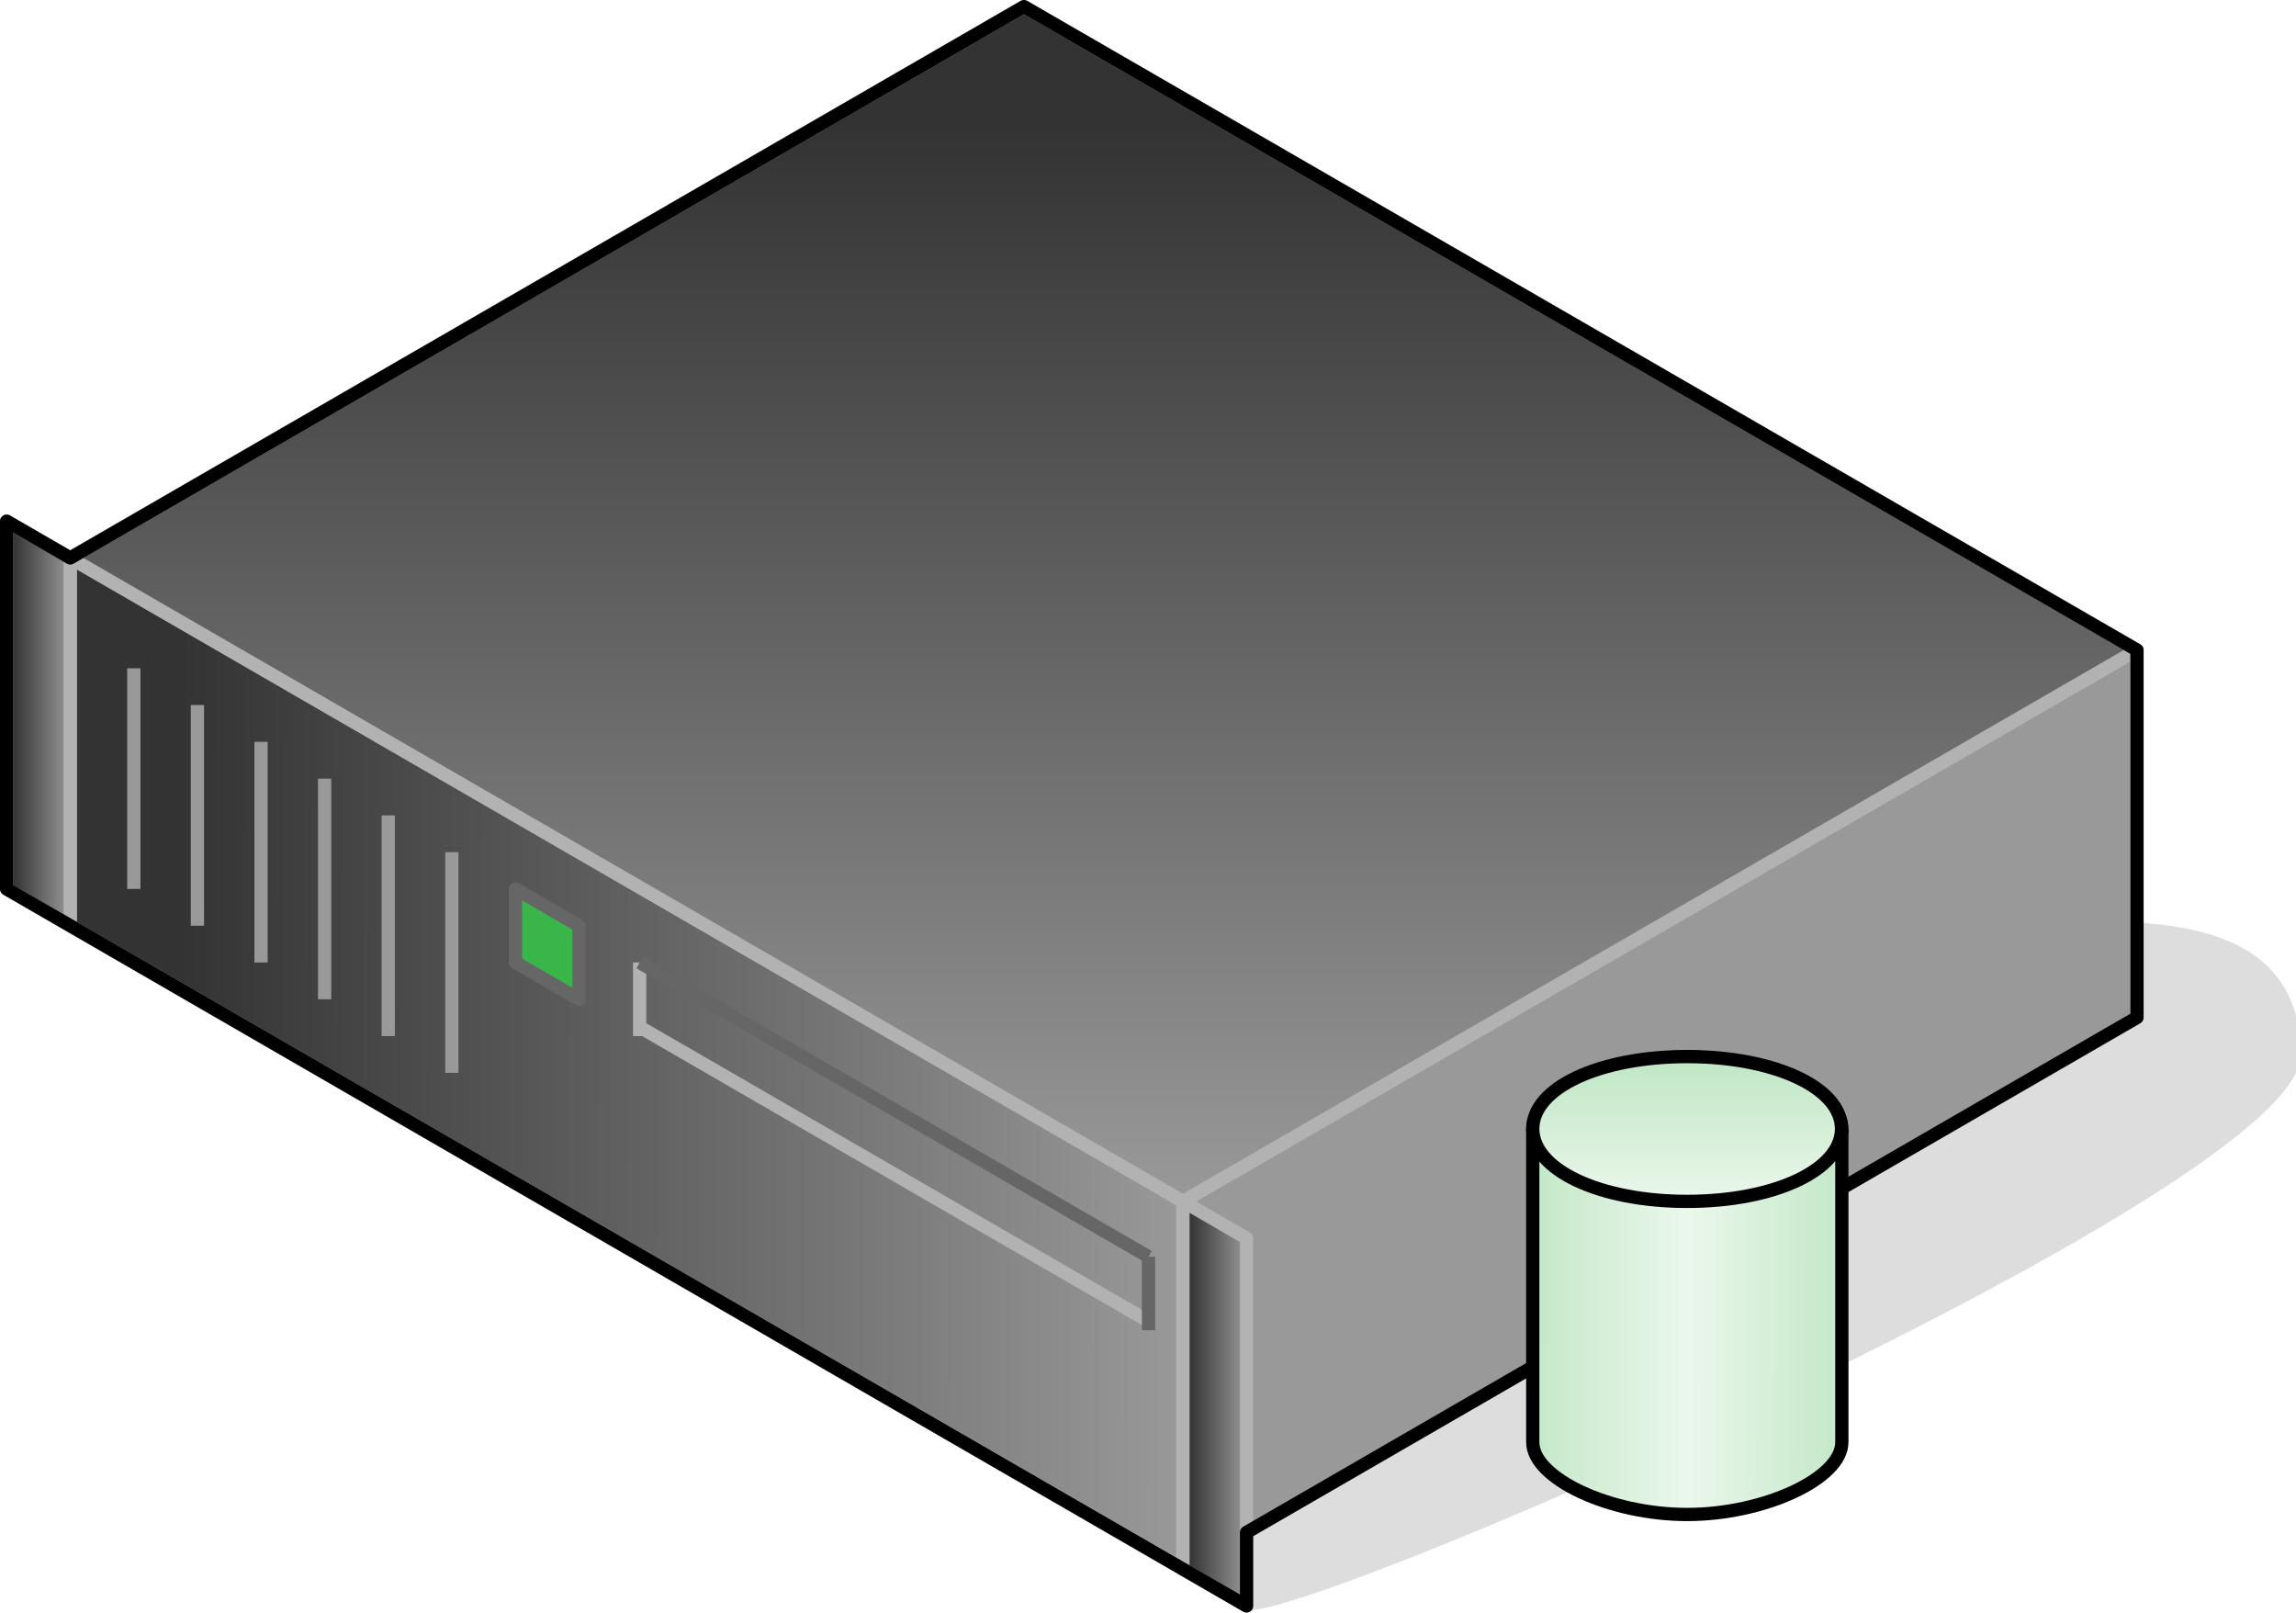 <?xml version="1.0" encoding="UTF-8"?>

<svg version="1.2" baseProfile="tiny" width="69.31mm" height="48.67mm" viewBox="6768 16806 6931 4867" preserveAspectRatio="xMidYMid" fill-rule="evenodd" stroke-width="28.222" stroke-linejoin="round" xmlns="http://www.w3.org/2000/svg" xmlns:xlink="http://www.w3.org/1999/xlink" xml:space="preserve">
 <g visibility="visible" id="Slide_1">
  <g id="DrawingGroup_1">
   <g id="DrawingGroup_2">
    <g>
     <path fill="rgb(221,221,221)" stroke="none" d="M 10532,21653 C 10795,21653 13699,20377 13699,19988 13699,19600 13291,19600 13027,19600 13027,19766 10436,20432 10532,21653 Z"/>
     <path fill="none" stroke="rgb(221,221,221)" id="Drawing_1_0" stroke-linejoin="round" d="M 10532,21653 C 10795,21653 13699,20377 13699,19988 13699,19600 13291,19600 13027,19600 13027,19766 10436,20432 10532,21653 Z"/>
    </g>
    <g id="DrawingGroup_3">
     <g>
      <defs>
       <linearGradient id="Gradient_909" gradientUnits="userSpaceOnUse" x1="6976" y1="20012" x2="10341" y2="20018">
        <stop offset="0.1" stop-color="rgb(51,51,51)"/>
        <stop offset="1" stop-color="rgb(153,153,153)"/>
       </linearGradient>
      </defs>
      <path fill="url(#Gradient_909)" stroke="rgb(178,178,178)" id="Drawing_2_0" stroke-width="40" stroke-linejoin="round" d="M 6980,19600 L 6980,18490 10339,20432 10339,21541 6980,19600 Z"/>
     </g>
     <g>
      <path fill="rgb(51,51,51)" stroke="none" d="M 12627,20220 L 11233,21025 10339,21025 10339,20432 12627,19110 12627,20220 Z"/>
      <path fill="rgb(52,52,52)" stroke="none" d="M 11233,21025 L 10339,21542 10339,21025 11233,21025 Z M 12627,19110 L 13218,18768 13218,19878 12627,20220 12627,19110 Z M 12613,20228 L 11258,21011 10339,21011 10339,20432 12613,19118 12613,20228 Z"/>
      <path fill="rgb(53,53,53)" stroke="none" d="M 11258,21011 L 10339,21542 10339,21011 11258,21011 Z M 12613,19118 L 13218,18768 13218,19878 12613,20228 12613,19118 Z M 12599,20236 L 11282,20997 10339,20997 10339,20432 12599,19126 12599,20236 Z"/>
      <path fill="rgb(54,54,54)" stroke="none" d="M 11282,20997 L 10339,21542 10339,20997 11282,20997 Z M 12599,19126 L 13218,18768 13218,19878 12599,20236 12599,19126 Z M 12585,20244 L 11306,20983 10339,20983 10339,20432 12585,19134 12585,20244 Z"/>
      <path fill="rgb(55,55,55)" stroke="none" d="M 11306,20983 L 10339,21542 10339,20983 11306,20983 Z M 12585,19134 L 13218,18768 13218,19878 12585,20244 12585,19134 Z M 12571,20252 L 11330,20969 10339,20969 10339,20432 12571,19142 12571,20252 Z"/>
      <path fill="rgb(56,56,56)" stroke="none" d="M 11330,20969 L 10339,21542 10339,20969 11330,20969 Z M 12571,19142 L 13218,18768 13218,19878 12571,20252 12571,19142 Z M 12557,20260 L 11355,20955 10339,20955 10339,20432 12557,19150 12557,20260 Z"/>
      <path fill="rgb(57,57,57)" stroke="none" d="M 11355,20955 L 10339,21542 10339,20955 11355,20955 Z M 12557,19150 L 13218,18768 13218,19878 12557,20260 12557,19150 Z M 12543,20268 L 11379,20941 10339,20941 10339,20432 12543,19158 12543,20268 Z"/>
      <path fill="rgb(58,58,58)" stroke="none" d="M 11379,20941 L 10339,21542 10339,20941 11379,20941 Z M 12543,19158 L 13218,18768 13218,19878 12543,20268 12543,19158 Z M 12528,20277 L 11405,20926 10339,20926 10339,20432 12528,19167 12528,20277 Z"/>
      <path fill="rgb(59,59,59)" stroke="none" d="M 11405,20926 L 10339,21542 10339,20926 11405,20926 Z M 12528,19167 L 13218,18768 13218,19878 12528,20277 12528,19167 Z M 12514,20285 L 11429,20912 10339,20912 10339,20432 12514,19175 12514,20285 Z"/>
      <path fill="rgb(60,60,60)" stroke="none" d="M 11429,20912 L 10339,21542 10339,20912 11429,20912 Z M 12514,19175 L 13218,18768 13218,19878 12514,20285 12514,19175 Z M 12500,20293 L 11453,20898 10339,20898 10339,20432 12500,19183 12500,20293 Z"/>
      <path fill="rgb(61,61,61)" stroke="none" d="M 11453,20898 L 10339,21542 10339,20898 11453,20898 Z M 12500,19183 L 13218,18768 13218,19878 12500,20293 12500,19183 Z M 12486,20301 L 11477,20884 10339,20884 10339,20432 12486,19191 12486,20301 Z"/>
      <path fill="rgb(62,62,62)" stroke="none" d="M 11477,20884 L 10339,21542 10339,20884 11477,20884 Z M 12486,19191 L 13218,18768 13218,19878 12486,20301 12486,19191 Z M 12472,20309 L 11502,20870 10339,20870 10339,20432 12472,19199 12472,20309 Z"/>
      <path fill="rgb(63,63,63)" stroke="none" d="M 11502,20870 L 10339,21542 10339,20870 11502,20870 Z M 12472,19199 L 13218,18768 13218,19878 12472,20309 12472,19199 Z M 12458,20317 L 11526,20856 10339,20856 10339,20432 12458,19207 12458,20317 Z"/>
      <path fill="rgb(64,64,64)" stroke="none" d="M 11526,20856 L 10339,21542 10339,20856 11526,20856 Z M 12458,19207 L 13218,18768 13218,19878 12458,20317 12458,19207 Z M 12444,20325 L 11550,20842 10339,20842 10339,20432 12444,19215 12444,20325 Z"/>
      <path fill="rgb(65,65,65)" stroke="none" d="M 11550,20842 L 10339,21542 10339,20842 11550,20842 Z M 12444,19215 L 13218,18768 13218,19878 12444,20325 12444,19215 Z M 12430,20333 L 11574,20828 10339,20828 10339,20432 12430,19223 12430,20333 Z"/>
      <path fill="rgb(66,66,66)" stroke="none" d="M 11574,20828 L 10339,21542 10339,20828 11574,20828 Z M 12430,19223 L 13218,18768 13218,19878 12430,20333 12430,19223 Z M 12415,20342 L 11600,20813 10339,20813 10339,20432 12415,19232 12415,20342 Z"/>
      <path fill="rgb(67,67,67)" stroke="none" d="M 11600,20813 L 10339,21542 10339,20813 11600,20813 Z M 12415,19232 L 13218,18768 13218,19878 12415,20342 12415,19232 Z M 12401,20350 L 11625,20799 10339,20799 10339,20432 12401,19240 12401,20350 Z"/>
      <path fill="rgb(68,68,68)" stroke="none" d="M 11625,20799 L 10339,21542 10339,20799 11625,20799 Z M 12401,19240 L 13218,18768 13218,19878 12401,20350 12401,19240 Z M 12387,20358 L 11649,20785 10339,20785 10339,20432 12387,19248 12387,20358 Z"/>
      <path fill="rgb(69,69,69)" stroke="none" d="M 11649,20785 L 10339,21542 10339,20785 11649,20785 Z M 12387,19248 L 13218,18768 13218,19878 12387,20358 12387,19248 Z M 12373,20366 L 11673,20771 10339,20771 10339,20432 12373,19256 12373,20366 Z"/>
      <path fill="rgb(70,70,70)" stroke="none" d="M 11673,20771 L 10339,21542 10339,20771 11673,20771 Z M 12373,19256 L 13218,18768 13218,19878 12373,20366 12373,19256 Z M 12359,20374 L 11697,20757 10339,20757 10339,20432 12359,19264 12359,20374 Z"/>
      <path fill="rgb(71,71,71)" stroke="none" d="M 11697,20757 L 10339,21542 10339,20757 11697,20757 Z M 12359,19264 L 13218,18768 13218,19878 12359,20374 12359,19264 Z M 12345,20383 L 11721,20743 10339,20743 10339,20432 12345,19273 12345,20383 Z"/>
      <path fill="rgb(72,72,72)" stroke="none" d="M 11721,20743 L 10339,21542 10339,20743 11721,20743 Z M 12345,19273 L 13218,18768 13218,19878 12345,20383 12345,19273 Z M 12331,20391 L 11746,20729 10339,20729 10339,20432 12331,19281 12331,20391 Z"/>
      <path fill="rgb(73,73,73)" stroke="none" d="M 11746,20729 L 10339,21542 10339,20729 11746,20729 Z M 12331,19281 L 13218,18768 13218,19878 12331,20391 12331,19281 Z M 12317,20399 L 11770,20715 10339,20715 10339,20432 12317,19289 12317,20399 Z"/>
      <path fill="rgb(74,74,74)" stroke="none" d="M 11770,20715 L 10339,21542 10339,20715 11770,20715 Z M 12317,19289 L 13218,18768 13218,19878 12317,20399 12317,19289 Z M 12302,20407 L 11796,20700 10339,20700 10339,20432 12302,19297 12302,20407 Z"/>
      <path fill="rgb(75,75,75)" stroke="none" d="M 11796,20700 L 10339,21542 10339,20700 11796,20700 Z M 12302,19297 L 13218,18768 13218,19878 12302,20407 12302,19297 Z M 12288,20416 L 11820,20686 10339,20686 10339,20432 12288,19306 12288,20416 Z"/>
      <path fill="rgb(76,76,76)" stroke="none" d="M 11820,20686 L 10339,21542 10339,20686 11820,20686 Z M 12288,19306 L 13218,18768 13218,19878 12288,20416 12288,19306 Z M 12274,20424 L 11844,20672 10339,20672 10339,20432 12274,19314 12274,20424 Z"/>
      <path fill="rgb(77,77,77)" stroke="none" d="M 11844,20672 L 10339,21542 10339,20672 11844,20672 Z M 12274,19314 L 13218,18768 13218,19878 12274,20424 12274,19314 Z M 12260,20432 L 11868,20658 10339,20658 10339,20432 12260,19322 12260,20432 Z"/>
      <path fill="rgb(78,78,78)" stroke="none" d="M 11868,20658 L 10339,21542 10339,20658 11868,20658 Z M 12260,19322 L 13218,18768 13218,19878 12260,20432 12260,19322 Z M 12246,20440 L 11893,20644 10339,20644 10339,20432 12246,19330 12246,20440 Z"/>
      <path fill="rgb(79,79,79)" stroke="none" d="M 11893,20644 L 10339,21542 10339,20644 11893,20644 Z M 12246,19330 L 13218,18768 13218,19878 12246,20440 12246,19330 Z M 12232,20448 L 11917,20630 10339,20630 10339,20432 12232,19338 12232,20448 Z"/>
      <path fill="rgb(80,80,80)" stroke="none" d="M 11917,20630 L 10339,21542 10339,20630 11917,20630 Z M 12232,19338 L 13218,18768 13218,19878 12232,20448 12232,19338 Z M 12218,20456 L 11941,20616 10339,20616 10339,20432 12218,19346 12218,20456 Z"/>
      <path fill="rgb(81,81,81)" stroke="none" d="M 11941,20616 L 10339,21542 10339,20616 11941,20616 Z M 12218,19346 L 13218,18768 13218,19878 12218,20456 12218,19346 Z M 12204,20464 L 11965,20602 10339,20602 10339,20432 12204,19354 12204,20464 Z"/>
      <path fill="rgb(82,82,82)" stroke="none" d="M 11965,20602 L 10339,21542 10339,20602 11965,20602 Z M 12204,19354 L 13218,18768 13218,19878 12204,20464 12204,19354 Z M 12189,20473 L 11991,20587 10339,20587 10339,20432 12189,19363 12189,20473 Z"/>
      <path fill="rgb(83,83,83)" stroke="none" d="M 11991,20587 L 10339,21542 10339,20587 11991,20587 Z M 12189,19363 L 13218,18768 13218,19878 12189,20473 12189,19363 Z M 12175,20481 L 12016,20573 10339,20573 10339,20432 12175,19371 12175,20481 Z"/>
      <path fill="rgb(84,84,84)" stroke="none" d="M 12016,20573 L 10339,21542 10339,20573 12016,20573 Z M 12175,19371 L 13218,18768 13218,19878 12175,20481 12175,19371 Z M 12161,20489 L 12040,20559 10339,20559 10339,20432 12161,19379 12161,20489 Z"/>
      <path fill="rgb(85,85,85)" stroke="none" d="M 12040,20559 L 10339,21542 10339,20559 12040,20559 Z M 12161,19379 L 13218,18768 13218,19878 12161,20489 12161,19379 Z M 12147,20497 L 12064,20545 10339,20545 10339,20432 12147,19387 12147,20497 Z"/>
      <path fill="rgb(86,86,86)" stroke="none" d="M 12064,20545 L 10339,21542 10339,20545 12064,20545 Z M 12147,19387 L 13218,18768 13218,19878 12147,20497 12147,19387 Z M 12133,20505 L 12088,20531 10339,20531 10339,20432 12133,19395 12133,20505 Z"/>
      <path fill="rgb(87,87,87)" stroke="none" d="M 12088,20531 L 10339,21542 10339,20531 12088,20531 Z M 12133,19395 L 13218,18768 13218,19878 12133,20505 12133,19395 Z M 12119,20513 L 12112,20517 10339,20517 10339,20432 12119,19403 12119,20513 Z"/>
      <path fill="rgb(88,88,88)" stroke="none" d="M 12112,20517 L 10339,21542 10339,20517 12112,20517 Z M 12119,19403 L 13218,18768 13218,19878 12119,20513 12119,19403 Z M 12105,20503 L 10339,20503 10339,20432 12105,19411 12105,20503 Z"/>
      <path fill="rgb(89,89,89)" stroke="none" d="M 12105,20503 L 12105,19411 13218,18768 13218,19878 10339,21542 10339,20503 12105,20503 Z M 12091,20489 L 10339,20489 10339,20432 12091,19419 12091,20489 Z"/>
      <path fill="rgb(90,90,90)" stroke="none" d="M 12091,20489 L 12091,19419 13218,18768 13218,19878 10339,21542 10339,20489 12091,20489 Z M 12076,20474 L 10339,20474 10339,20432 12076,19428 12076,20474 Z"/>
      <path fill="rgb(91,91,91)" stroke="none" d="M 12076,20474 L 12076,19428 13218,18768 13218,19878 10339,21542 10339,20474 12076,20474 Z M 12062,20460 L 10340,20460 10340,20431 12062,19436 12062,20460 Z"/>
      <path fill="rgb(92,92,92)" stroke="none" d="M 10340,20460 L 12062,20460 12062,19436 13218,18768 13218,19878 10339,21542 10339,20432 10340,20431 10340,20460 Z M 12048,20446 L 10354,20446 10354,20423 12048,19444 12048,20446 Z"/>
      <path fill="rgb(93,93,93)" stroke="none" d="M 10354,20446 L 12048,20446 12048,19444 13218,18768 13218,19878 10339,21542 10339,20432 10354,20423 10354,20446 Z M 12034,20432 L 10368,20432 10368,20415 12034,19452 12034,20432 Z"/>
      <path fill="rgb(94,94,94)" stroke="none" d="M 10368,20432 L 12034,20432 12034,19452 13218,18768 13218,19878 10339,21542 10339,20432 10368,20415 10368,20432 Z M 12020,20418 L 10382,20418 10382,20407 12020,19460 12020,20418 Z"/>
      <path fill="rgb(95,95,95)" stroke="none" d="M 10382,20418 L 12020,20418 12020,19460 13218,18768 13218,19878 10339,21542 10339,20432 10382,20407 10382,20418 Z M 12006,20404 L 10396,20404 10396,20399 12006,19469 12006,20404 Z"/>
      <path fill="rgb(96,96,96)" stroke="none" d="M 10396,20404 L 12006,20404 12006,19469 13218,18768 13218,19878 10339,21542 10339,20432 10396,20399 10396,20404 Z M 11992,20390 L 10412,20390 11992,19477 11992,20390 Z"/>
      <path fill="rgb(97,97,97)" stroke="none" d="M 11992,20390 L 11992,19477 13218,18768 13218,19878 10339,21542 10339,20432 10412,20390 11992,20390 Z M 11978,20376 L 10436,20376 11978,19485 11978,20376 Z"/>
      <path fill="rgb(98,98,98)" stroke="none" d="M 11978,20376 L 11978,19485 13218,18768 13218,19878 10339,21542 10339,20432 10436,20376 11978,20376 Z M 11963,20361 L 10462,20361 11963,19493 11963,20361 Z"/>
      <path fill="rgb(99,99,99)" stroke="none" d="M 11963,20361 L 11963,19493 13218,18768 13218,19878 10339,21542 10339,20432 10462,20361 11963,20361 Z M 11949,20347 L 10486,20347 11949,19501 11949,20347 Z"/>
      <path fill="rgb(100,100,100)" stroke="none" d="M 11949,20347 L 11949,19501 13218,18768 13218,19878 10339,21542 10339,20432 10486,20347 11949,20347 Z M 11935,20333 L 10510,20333 11935,19510 11935,20333 Z"/>
      <path fill="rgb(101,101,101)" stroke="none" d="M 11935,20333 L 11935,19510 13218,18768 13218,19878 10339,21542 10339,20432 10510,20333 11935,20333 Z M 11921,20319 L 10535,20319 11921,19518 11921,20319 Z"/>
      <path fill="rgb(102,102,102)" stroke="none" d="M 11921,20319 L 11921,19518 13218,18768 13218,19878 10339,21542 10339,20432 10535,20319 11921,20319 Z M 11907,20305 L 10559,20305 11907,19526 11907,20305 Z"/>
      <path fill="rgb(103,103,103)" stroke="none" d="M 11907,20305 L 11907,19526 13218,18768 13218,19878 10339,21542 10339,20432 10559,20305 11907,20305 Z M 11893,20291 L 10583,20291 11893,19534 11893,20291 Z"/>
      <path fill="rgb(104,104,104)" stroke="none" d="M 11893,20291 L 11893,19534 13218,18768 13218,19878 10339,21542 10339,20432 10583,20291 11893,20291 Z M 11879,20277 L 10607,20277 11879,19542 11879,20277 Z"/>
      <path fill="rgb(105,105,105)" stroke="none" d="M 11879,20277 L 11879,19542 13218,18768 13218,19878 10339,21542 10339,20432 10607,20277 11879,20277 Z M 11864,20262 L 10633,20262 11864,19551 11864,20262 Z"/>
      <path fill="rgb(106,106,106)" stroke="none" d="M 11864,20262 L 11864,19551 13218,18768 13218,19878 10339,21542 10339,20432 10633,20262 11864,20262 Z M 11850,20248 L 10657,20248 11850,19559 11850,20248 Z"/>
      <path fill="rgb(107,107,107)" stroke="none" d="M 11850,20248 L 11850,19559 13218,18768 13218,19878 10339,21542 10339,20432 10657,20248 11850,20248 Z M 11836,20234 L 10682,20234 11836,19567 11836,20234 Z"/>
      <path fill="rgb(108,108,108)" stroke="none" d="M 11836,20234 L 11836,19567 13218,18768 13218,19878 10339,21542 10339,20432 10682,20234 11836,20234 Z M 11822,20220 L 10706,20220 11822,19575 11822,20220 Z"/>
      <path fill="rgb(109,109,109)" stroke="none" d="M 11822,20220 L 11822,19575 13218,18768 13218,19878 10339,21542 10339,20432 10706,20220 11822,20220 Z M 11808,20206 L 10730,20206 11808,19583 11808,20206 Z"/>
      <path fill="rgb(110,110,110)" stroke="none" d="M 11808,20206 L 11808,19583 13218,18768 13218,19878 10339,21542 10339,20432 10730,20206 11808,20206 Z M 11794,20192 L 10754,20192 11794,19591 11794,20192 Z"/>
      <path fill="rgb(111,111,111)" stroke="none" d="M 11794,20192 L 11794,19591 13218,18768 13218,19878 10339,21542 10339,20432 10754,20192 11794,20192 Z M 11780,20178 L 10778,20178 11780,19599 11780,20178 Z"/>
      <path fill="rgb(112,112,112)" stroke="none" d="M 11780,20178 L 11780,19599 13218,18768 13218,19878 10339,21542 10339,20432 10778,20178 11780,20178 Z M 11766,20164 L 10803,20164 11766,19607 11766,20164 Z"/>
      <path fill="rgb(113,113,113)" stroke="none" d="M 11766,20164 L 11766,19607 13218,18768 13218,19878 10339,21542 10339,20432 10803,20164 11766,20164 Z M 11751,20149 L 10829,20149 11751,19616 11751,20149 Z"/>
      <path fill="rgb(114,114,114)" stroke="none" d="M 11751,20149 L 11751,19616 13218,18768 13218,19878 10339,21542 10339,20432 10829,20149 11751,20149 Z M 11737,20135 L 10853,20135 11737,19624 11737,20135 Z"/>
      <path fill="rgb(115,115,115)" stroke="none" d="M 11737,20135 L 11737,19624 13218,18768 13218,19878 10339,21542 10339,20432 10853,20135 11737,20135 Z M 11723,20121 L 10877,20121 11723,19632 11723,20121 Z"/>
      <path fill="rgb(116,116,116)" stroke="none" d="M 11723,20121 L 11723,19632 13218,18768 13218,19878 10339,21542 10339,20432 10877,20121 11723,20121 Z M 11709,20107 L 10901,20107 11709,19640 11709,20107 Z"/>
      <path fill="rgb(117,117,117)" stroke="none" d="M 11709,20107 L 11709,19640 13218,18768 13218,19878 10339,21542 10339,20432 10901,20107 11709,20107 Z M 11695,20093 L 10926,20093 11695,19648 11695,20093 Z"/>
      <path fill="rgb(118,118,118)" stroke="none" d="M 11695,20093 L 11695,19648 13218,18768 13218,19878 10339,21542 10339,20432 10926,20093 11695,20093 Z M 11681,20079 L 10950,20079 11681,19656 11681,20079 Z"/>
      <path fill="rgb(119,119,119)" stroke="none" d="M 11681,20079 L 11681,19656 13218,18768 13218,19878 10339,21542 10339,20432 10950,20079 11681,20079 Z M 11667,20065 L 10974,20065 11667,19664 11667,20065 Z"/>
      <path fill="rgb(120,120,120)" stroke="none" d="M 11667,20065 L 11667,19664 13218,18768 13218,19878 10339,21542 10339,20432 10974,20065 11667,20065 Z M 11653,20051 L 10998,20051 11653,19673 11653,20051 Z"/>
      <path fill="rgb(121,121,121)" stroke="none" d="M 11653,20051 L 11653,19673 13218,18768 13218,19878 10339,21542 10339,20432 10998,20051 11653,20051 Z M 11638,20036 L 11024,20036 11638,19681 11638,20036 Z"/>
      <path fill="rgb(122,122,122)" stroke="none" d="M 11638,20036 L 11638,19681 13218,18768 13218,19878 10339,21542 10339,20432 11024,20036 11638,20036 Z M 11624,20022 L 11048,20022 11624,19689 11624,20022 Z"/>
      <path fill="rgb(123,123,123)" stroke="none" d="M 11624,20022 L 11624,19689 13218,18768 13218,19878 10339,21542 10339,20432 11048,20022 11624,20022 Z M 11610,20008 L 11073,20008 11610,19697 11610,20008 Z"/>
      <path fill="rgb(124,124,124)" stroke="none" d="M 11610,20008 L 11610,19697 13218,18768 13218,19878 10339,21542 10339,20432 11073,20008 11610,20008 Z M 11596,19994 L 11097,19994 11596,19705 11596,19994 Z"/>
      <path fill="rgb(125,125,125)" stroke="none" d="M 11596,19994 L 11596,19705 13218,18768 13218,19878 10339,21542 10339,20432 11097,19994 11596,19994 Z M 11582,19980 L 11121,19980 11582,19714 11582,19980 Z"/>
      <path fill="rgb(126,126,126)" stroke="none" d="M 11582,19980 L 11582,19714 13218,18768 13218,19878 10339,21542 10339,20432 11121,19980 11582,19980 Z M 11568,19966 L 11145,19966 11568,19722 11568,19966 Z"/>
      <path fill="rgb(127,127,127)" stroke="none" d="M 11568,19966 L 11568,19722 13218,18768 13218,19878 10339,21542 10339,20432 11145,19966 11568,19966 Z M 11554,19952 L 11169,19952 11554,19730 11554,19952 Z"/>
      <path fill="rgb(128,128,128)" stroke="none" d="M 11554,19952 L 11554,19730 13218,18768 13218,19878 10339,21542 10339,20432 11169,19952 11554,19952 Z M 11540,19938 L 11194,19938 11540,19738 11540,19938 Z"/>
      <path fill="rgb(129,129,129)" stroke="none" d="M 11540,19938 L 11540,19738 13218,18768 13218,19878 10339,21542 10339,20432 11194,19938 11540,19938 Z M 11525,19923 L 11220,19923 11525,19747 11525,19923 Z"/>
      <path fill="rgb(130,130,130)" stroke="none" d="M 11525,19923 L 11525,19747 13218,18768 13218,19878 10339,21542 10339,20432 11220,19923 11525,19923 Z M 11511,19909 L 11244,19909 11511,19755 11511,19909 Z"/>
      <path fill="rgb(131,131,131)" stroke="none" d="M 11511,19909 L 11511,19755 13218,18768 13218,19878 10339,21542 10339,20432 11244,19909 11511,19909 Z M 11497,19895 L 11268,19895 11497,19763 11497,19895 Z"/>
      <path fill="rgb(132,132,132)" stroke="none" d="M 11497,19895 L 11497,19763 13218,18768 13218,19878 10339,21542 10339,20432 11268,19895 11497,19895 Z M 11483,19881 L 11292,19881 11483,19771 11483,19881 Z"/>
      <path fill="rgb(133,133,133)" stroke="none" d="M 11483,19881 L 11483,19771 13218,18768 13218,19878 10339,21542 10339,20432 11292,19881 11483,19881 Z M 11469,19867 L 11317,19867 11469,19779 11469,19867 Z"/>
      <path fill="rgb(134,134,134)" stroke="none" d="M 11469,19867 L 11469,19779 13218,18768 13218,19878 10339,21542 10339,20432 11317,19867 11469,19867 Z M 11455,19853 L 11341,19853 11455,19787 11455,19853 Z"/>
      <path fill="rgb(135,135,135)" stroke="none" d="M 11455,19853 L 11455,19787 13218,18768 13218,19878 10339,21542 10339,20432 11341,19853 11455,19853 Z M 11441,19839 L 11365,19839 11441,19795 11441,19839 Z"/>
      <path fill="rgb(136,136,136)" stroke="none" d="M 11441,19839 L 11441,19795 13218,18768 13218,19878 10339,21542 10339,20432 11365,19839 11441,19839 Z M 11427,19825 L 11389,19825 11427,19803 11427,19825 Z"/>
      <path fill="rgb(137,137,137)" stroke="none" d="M 11427,19825 L 11427,19803 13218,18768 13218,19878 10339,21542 10339,20432 11389,19825 11427,19825 Z"/>
      <path fill="rgb(138,138,138)" stroke="none" d="M 10339,21542 L 10339,20432 13218,18768 13218,19878 10339,21542 Z"/>
      <path fill="rgb(139,139,139)" stroke="none" d="M 10339,21542 L 10339,20432 13218,18768 13218,19878 10339,21542 Z"/>
      <path fill="rgb(140,140,140)" stroke="none" d="M 10339,21542 L 10339,20432 13218,18768 13218,19878 10339,21542 Z"/>
      <path fill="rgb(141,141,141)" stroke="none" d="M 10339,21542 L 10339,20432 13218,18768 13218,19878 10339,21542 Z"/>
      <path fill="rgb(142,142,142)" stroke="none" d="M 10339,21542 L 10339,20432 13218,18768 13218,19878 10339,21542 Z"/>
      <path fill="rgb(143,143,143)" stroke="none" d="M 10339,21542 L 10339,20432 13218,18768 13218,19878 10339,21542 Z"/>
      <path fill="rgb(144,144,144)" stroke="none" d="M 10339,21542 L 10339,20432 13218,18768 13218,19878 10339,21542 Z"/>
      <path fill="rgb(145,145,145)" stroke="none" d="M 10339,21542 L 10339,20432 13218,18768 13218,19878 10339,21542 Z"/>
      <path fill="rgb(146,146,146)" stroke="none" d="M 10339,21542 L 10339,20432 13218,18768 13218,19878 10339,21542 Z"/>
      <path fill="rgb(147,147,147)" stroke="none" d="M 10339,21542 L 10339,20432 13218,18768 13218,19878 10339,21542 Z"/>
      <path fill="rgb(148,148,148)" stroke="none" d="M 10339,21542 L 10339,20432 13218,18768 13218,19878 10339,21542 Z"/>
      <path fill="rgb(149,149,149)" stroke="none" d="M 10339,21542 L 10339,20432 13218,18768 13218,19878 10339,21542 Z"/>
      <path fill="rgb(150,150,150)" stroke="none" d="M 10339,21542 L 10339,20432 13218,18768 13218,19878 10339,21542 Z"/>
      <path fill="rgb(151,151,151)" stroke="none" d="M 10339,21542 L 10339,20432 13218,18768 13218,19878 10339,21542 Z"/>
      <path fill="rgb(153,153,153)" stroke="none" d="M 10339,21542 L 10339,20432 13218,18768 13218,19878 10339,21542 Z"/>
      <path fill="none" stroke="rgb(178,178,178)" id="Drawing_3_0" stroke-width="40" stroke-linejoin="round" d="M 10339,21542 L 10339,20432 13218,18768 13218,19878 10339,21542 Z"/>
     </g>
     <g>
      <defs>
       <linearGradient id="Gradient_910" gradientUnits="userSpaceOnUse" x1="10099" y1="16826" x2="10099" y2="20432">
        <stop offset="0.1" stop-color="rgb(51,51,51)"/>
        <stop offset="1" stop-color="rgb(153,153,153)"/>
       </linearGradient>
      </defs>
      <path fill="url(#Gradient_910)" stroke="rgb(178,178,178)" id="Drawing_4_0" stroke-width="40" stroke-linejoin="round" d="M 10339,20432 L 6980,18490 9859,16826 13219,18768 10339,20432 Z"/>
     </g>
     <g>
      <path fill="none" stroke="rgb(153,153,153)" id="Drawing_5_0" stroke-width="40" stroke-linejoin="round" d="M 8132,19378 L 8132,20044"/>
     </g>
     <g>
      <path fill="none" stroke="rgb(178,178,178)" id="Drawing_6_0" stroke-width="40" stroke-linejoin="round" d="M 10244,20799 L 8708,19911"/>
     </g>
     <g>
      <path fill="none" stroke="rgb(178,178,178)" id="Drawing_7_0" stroke-width="40" stroke-linejoin="round" d="M 8699,19711 L 8699,19933"/>
     </g>
     <g>
      <path fill="none" stroke="rgb(102,102,102)" id="Drawing_8_0" stroke-width="40" stroke-linejoin="round" d="M 10235,20599 L 10235,20821"/>
     </g>
     <g>
      <path fill="none" stroke="rgb(102,102,102)" id="Drawing_9_0" stroke-width="40" stroke-linejoin="round" d="M 10235,20599 L 8699,19711"/>
     </g>
     <g>
      <path fill="rgb(57,181,74)" stroke="none" d="M 8324,19711 L 8324,19489 8516,19600 8516,19822 8324,19711 Z"/>
      <path fill="none" stroke="rgb(102,102,102)" id="Drawing_10_0" stroke-width="40" stroke-linejoin="round" d="M 8324,19711 L 8324,19489 8516,19600 8516,19822 8324,19711 Z"/>
     </g>
     <g>
      <path fill="none" stroke="rgb(153,153,153)" id="Drawing_11_0" stroke-width="40" stroke-linejoin="round" d="M 7940,19267 L 7940,19933"/>
     </g>
     <g>
      <path fill="none" stroke="rgb(153,153,153)" id="Drawing_12_0" stroke-width="40" stroke-linejoin="round" d="M 7748,19156 L 7748,19822"/>
     </g>
     <g>
      <path fill="none" stroke="rgb(153,153,153)" id="Drawing_13_0" stroke-width="40" stroke-linejoin="round" d="M 7556,19045 L 7556,19711"/>
     </g>
     <g>
      <path fill="none" stroke="rgb(153,153,153)" id="Drawing_14_0" stroke-width="40" stroke-linejoin="round" d="M 7364,18934 L 7364,19600"/>
     </g>
     <g>
      <path fill="none" stroke="rgb(153,153,153)" id="Drawing_15_0" stroke-width="40" stroke-linejoin="round" d="M 7172,18823 L 7172,19489"/>
     </g>
     <g>
      <defs>
       <linearGradient id="Gradient_911" gradientUnits="userSpaceOnUse" x1="6787" y1="18989" x2="6981" y2="18989">
        <stop offset="0.1" stop-color="rgb(51,51,51)"/>
        <stop offset="1" stop-color="rgb(153,153,153)"/>
       </linearGradient>
      </defs>
      <path fill="url(#Gradient_911)" stroke="rgb(178,178,178)" id="Drawing_16_0" stroke-width="40" stroke-linejoin="round" d="M 6788,19489 L 6788,18379 6980,18490 6980,19600 6788,19489 Z"/>
     </g>
     <g>
      <defs>
       <linearGradient id="Gradient_912" gradientUnits="userSpaceOnUse" x1="10338" y1="21042" x2="10532" y2="21042">
        <stop offset="0.1" stop-color="rgb(51,51,51)"/>
        <stop offset="1" stop-color="rgb(153,153,153)"/>
       </linearGradient>
      </defs>
      <path fill="url(#Gradient_912)" stroke="rgb(178,178,178)" id="Drawing_17_0" stroke-width="40" stroke-linejoin="round" d="M 10339,21542 L 10339,20432 10531,20543 10531,21653 10339,21542 Z"/>
     </g>
     <g>
      <path fill="none" stroke="rgb(0,0,0)" id="Drawing_18_0" stroke-width="40" stroke-linejoin="round" d="M 6788,19489 L 6788,18379 6980,18490 9859,16826 13219,18768 13219,19877 10531,21431 10531,21653 6788,19489 Z"/>
     </g>
    </g>
   </g>
   <g id="DrawingGroup_4">
    <g>
     <defs>
      <linearGradient id="Gradient_913" gradientUnits="userSpaceOnUse" x1="11393" y1="20685" x2="12328" y2="20687">
       <stop offset="0" stop-color="rgb(195,232,200)"/>
       <stop offset="0.5" stop-color="rgb(235,247,236)"/>
       <stop offset="1" stop-color="rgb(195,232,200)"/>
      </linearGradient>
     </defs>
     <path fill="url(#Gradient_913)" stroke="none" id="Drawing_19_0" d="M 11395,20213 L 11396,20203 11398,20193 11401,20182 11405,20172 11411,20162 11418,20152 11435,20133 11456,20114 11481,20096 11509,20079 11541,20064 11575,20049 11611,20036 11650,20024 11690,20015 11731,20007 11774,20001 11817,19997 11861,19996 11905,19997 11948,20001 11991,20007 12032,20015 12073,20024 12111,20036 12148,20049 12182,20064 12213,20079 12242,20096 12267,20114 12288,20133 12305,20152 12312,20162 12317,20172 12322,20182 12325,20193 12327,20203 12328,20213 12328,21159 12327,21169 12325,21179 12322,21190 12317,21200 12312,21210 12305,21220 12288,21239 12267,21258 12242,21276 12213,21293 12182,21309 12148,21324 12111,21337 12073,21348 12032,21358 11991,21366 11948,21372 11905,21376 11861,21377 11817,21376 11774,21372 11731,21366 11690,21358 11650,21348 11611,21337 11575,21324 11541,21309 11509,21293 11481,21276 11456,21258 11435,21239 11418,21220 11411,21210 11405,21200 11401,21190 11398,21179 11396,21169 11395,21159 11395,20213 Z"/>
     <path fill="none" stroke="rgb(0,0,0)" id="Drawing_19_1" stroke-width="40" stroke-linejoin="round" d="M 11395,20213 C 11395,20104 11628,19996 11861,19996 12094,19996 12328,20104 12328,20213 L 12328,21159 C 12328,21268 12094,21377 11861,21377 11628,21377 11395,21268 11395,21159 L 11395,20213 Z"/>
     <rect fill="none" stroke="none" x="11395" y="20213" width="934" height="218"/>
     <defs>
      <linearGradient id="Gradient_914" gradientUnits="userSpaceOnUse" x1="11394" y1="20320" x2="12327" y2="20322">
       <stop offset="0" stop-color="rgb(195,232,200)"/>
       <stop offset="0.5" stop-color="rgb(235,247,236)"/>
       <stop offset="1" stop-color="rgb(195,232,200)"/>
      </linearGradient>
     </defs>
     <path fill="url(#Gradient_914)" stroke="none" id="Drawing_19_2" d="M 11395,20213 L 11396,20223 11398,20233 11401,20243 11405,20253 11411,20263 11418,20273 11435,20292 11456,20311 11481,20329 11509,20346 11541,20362 11575,20377 11611,20390 11650,20401 11690,20411 11731,20419 11774,20425 11817,20429 11861,20430 11905,20429 11948,20425 11991,20419 12032,20411 12073,20401 12111,20390 12148,20377 12182,20362 12213,20346 12242,20329 12267,20311 12288,20292 12305,20273 12312,20263 12317,20253 12322,20243 12325,20233 12327,20223 12328,20213 11395,20213 Z"/>
     <path fill="none" stroke="rgb(0,0,0)" id="Drawing_19_3" stroke-width="40" stroke-linejoin="round" d="M 11395,20213 C 11395,20321 11628,20430 11861,20430 12094,20430 12328,20321 12328,20213"/>
     <rect fill="none" stroke="none" x="11395" y="19996" width="933" height="1381"/>
    </g>
    <g>
     <defs>
      <linearGradient id="Gradient_915" gradientUnits="userSpaceOnUse" x1="11861" y1="19995" x2="11861" y2="20432">
       <stop offset="0.1" stop-color="rgb(195,232,200)"/>
       <stop offset="1" stop-color="rgb(235,247,236)"/>
      </linearGradient>
     </defs>
     <path fill="url(#Gradient_915)" stroke="none" id="Drawing_20_0" d="M 11861,19995 L 11957,19999 12045,20012 12086,20021 12124,20031 12160,20044 12193,20058 12223,20073 12249,20090 12272,20107 12291,20127 12307,20147 12313,20157 12318,20168 12322,20179 12325,20190 12326,20201 12327,20213 12326,20225 12325,20236 12322,20247 12318,20258 12313,20269 12307,20279 12291,20300 12272,20319 12249,20337 12223,20354 12193,20369 12160,20383 12124,20395 12086,20406 12045,20415 11957,20428 11861,20432 11765,20428 11677,20415 11636,20406 11598,20395 11562,20383 11529,20369 11499,20354 11473,20337 11450,20319 11431,20300 11415,20279 11409,20269 11404,20258 11400,20247 11397,20236 11396,20225 11395,20213 11396,20201 11397,20190 11400,20179 11404,20168 11409,20157 11415,20147 11431,20127 11450,20107 11473,20090 11499,20073 11529,20058 11562,20044 11598,20031 11636,20021 11677,20012 11765,19999 11861,19995 Z"/>
     <path fill="none" stroke="rgb(0,0,0)" id="Drawing_20_1" stroke-width="40" stroke-linejoin="round" d="M 11861,19995 C 12125,19995 12327,20089 12327,20213 12327,20337 12125,20432 11861,20432 11597,20432 11395,20337 11395,20213 11395,20089 11597,19995 11861,19995 Z"/>
     <rect fill="none" stroke="none" x="11395" y="19996" width="933" height="438"/>
    </g>
   </g>
  </g>
 </g>
</svg>
